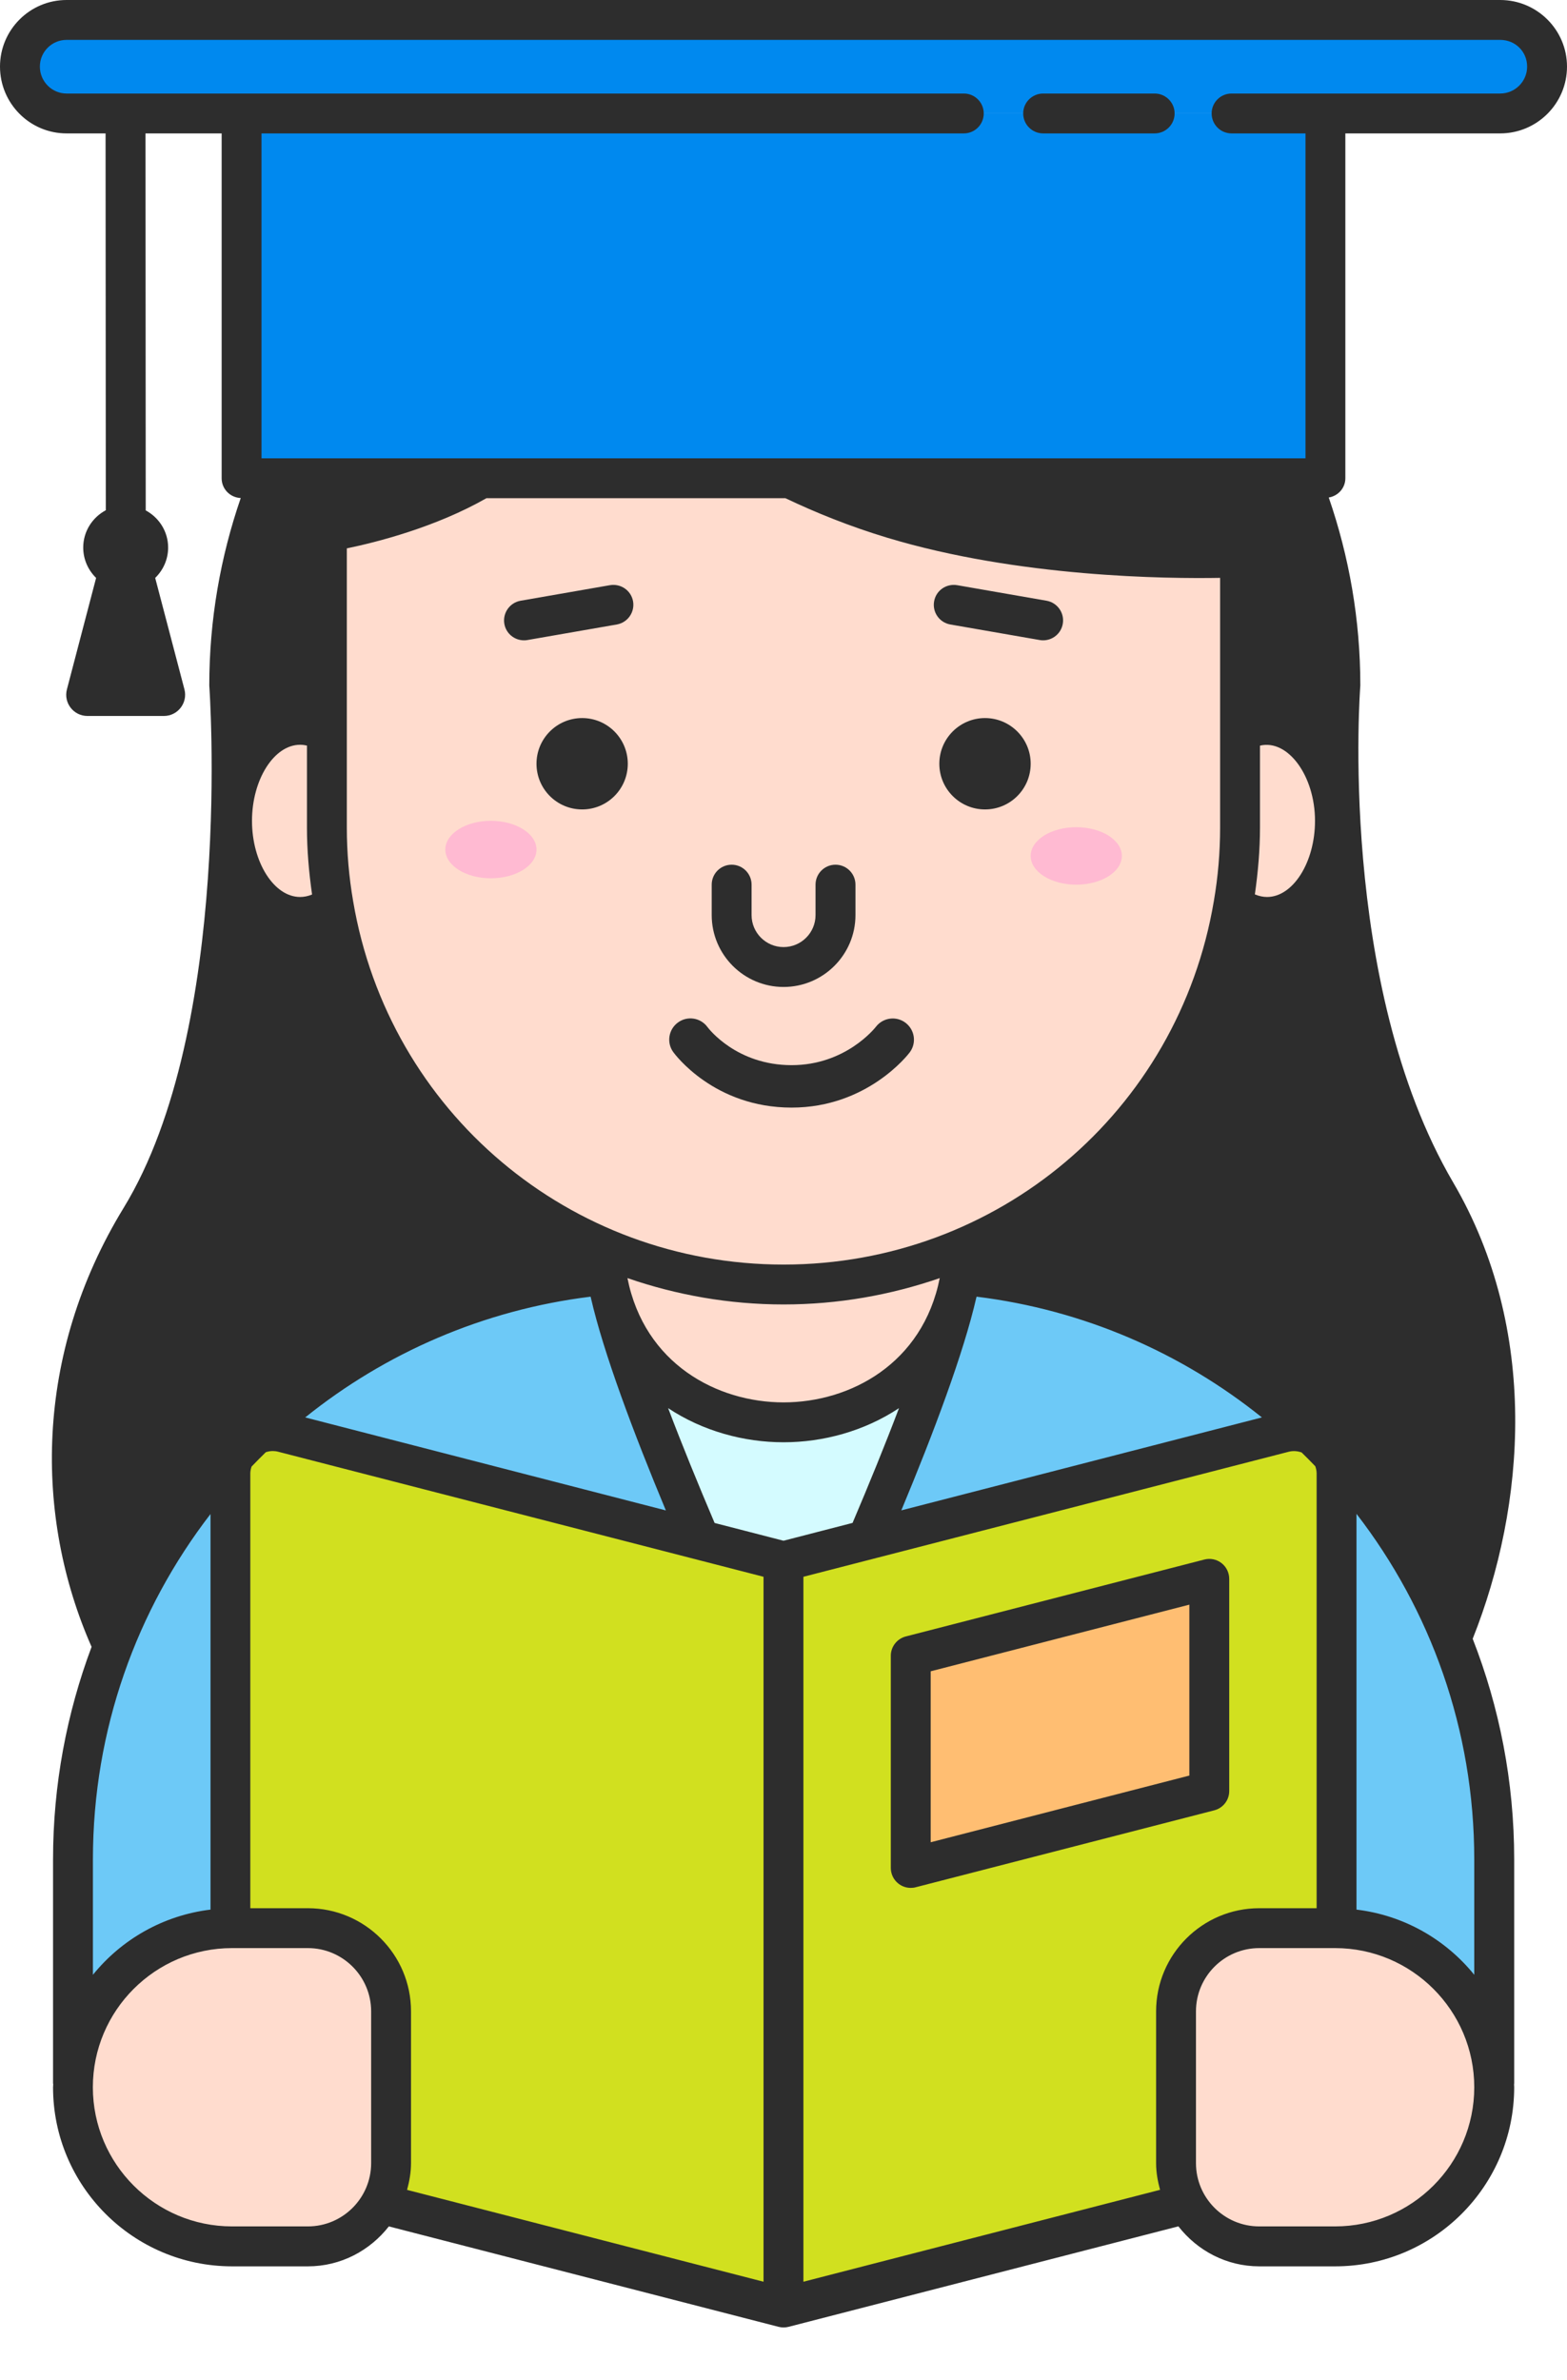 <svg width="27" height="41" viewBox="0 0 27 41" fill="none" xmlns="http://www.w3.org/2000/svg">
<path d="M23.002 14.14C23.002 15.051 22.478 15.794 21.832 15.794C21.621 15.794 21.422 15.716 21.253 15.579C21.328 15.149 21.367 14.707 21.367 14.258V12.619C21.508 12.533 21.668 12.486 21.832 12.486C22.478 12.486 23.002 13.225 23.002 14.14Z" fill="#FFDCCE"/>
<path d="M5.746 15.583C5.578 15.716 5.382 15.794 5.171 15.794C4.526 15.794 3.998 15.051 3.998 14.14C3.998 13.225 4.526 12.486 5.171 12.486C5.335 12.486 5.492 12.533 5.633 12.618V14.257C5.633 14.711 5.672 15.153 5.746 15.583Z" fill="#FFDCCE"/>
<path d="M25.014 36.615H1.988C1.584 36.615 1.257 36.288 1.257 35.884V32.028C1.257 26.443 5.785 21.916 11.37 21.916H15.632C21.217 21.916 25.745 26.443 25.745 32.028V35.884C25.745 36.288 25.418 36.615 25.014 36.615Z" fill="#6DC9F7"/>
<path d="M13.5 26.895L14.943 26.523C15.747 24.65 16.588 22.479 16.588 21.589V21.495C15.64 21.9 14.597 22.125 13.501 22.125C12.405 22.125 11.362 21.899 10.414 21.495V21.589C10.414 22.479 11.255 24.651 12.06 26.524L13.5 26.895Z" fill="#D4FBFF"/>
<path d="M13.501 22.125C12.405 22.125 11.362 21.899 10.414 21.495V21.589C10.414 21.684 10.424 21.793 10.441 21.915C10.951 25.363 16.051 25.363 16.561 21.915C16.579 21.793 16.588 21.684 16.588 21.589V21.495C15.64 21.899 14.597 22.125 13.501 22.125Z" fill="#FFDCCE"/>
<path d="M5.716 8.238C5.662 8.573 5.632 8.932 5.632 9.321V14.257C5.632 14.711 5.672 15.153 5.746 15.583C6.376 19.299 9.61 22.127 13.501 22.127C17.397 22.127 20.628 19.295 21.253 15.579C21.328 15.149 21.367 14.707 21.367 14.258V9.321C21.367 8.939 21.338 8.579 21.285 8.238H5.716Z" fill="#FFDCCE"/>
<path d="M18.544 15.239C18.978 15.239 19.33 15.017 19.33 14.744C19.33 14.47 18.978 14.249 18.544 14.249C18.11 14.249 17.759 14.47 17.759 14.744C17.759 15.017 18.11 15.239 18.544 15.239Z" fill="#FFBAD2"/>
<path d="M8.458 15.129C8.892 15.129 9.244 14.908 9.244 14.634C9.244 14.361 8.892 14.139 8.458 14.139C8.025 14.139 7.673 14.361 7.673 14.634C7.673 14.908 8.025 15.129 8.458 15.129Z" fill="#FFBAD2"/>
<path d="M13.64 19.079C12.306 19.079 11.629 18.162 11.6 18.122C11.482 17.959 11.519 17.73 11.683 17.612C11.845 17.494 12.073 17.53 12.191 17.693C12.213 17.722 12.693 18.348 13.64 18.348C14.567 18.348 15.072 17.713 15.093 17.686C15.216 17.527 15.445 17.497 15.604 17.619C15.764 17.742 15.795 17.969 15.674 18.129C15.645 18.168 14.94 19.079 13.64 19.079Z" fill="#2D2D2D"/>
<path d="M22.838 1.954H4.162V8.238H22.838V1.954Z" fill="#0089EF"/>
<path d="M26.656 1.147C26.656 1.591 26.297 1.954 25.849 1.954H1.147C0.703 1.954 0.344 1.591 0.344 1.147C0.344 0.703 0.703 0.344 1.147 0.344H25.849C26.297 0.344 26.656 0.703 26.656 1.147Z" fill="#0089EF"/>
<path d="M4.883 24.674C4.421 24.555 3.97 24.905 3.97 25.382V33.215C3.979 33.215 3.989 33.213 3.998 33.213H5.305C6.097 33.213 6.739 33.855 6.739 34.647V37.261C6.739 37.515 6.667 37.75 6.551 37.957L13.5 39.748V26.895L4.883 24.674Z" fill="#D1E01F"/>
<path d="M20.263 37.261V34.647C20.263 33.855 20.905 33.213 21.697 33.213H23.004C23.013 33.213 23.021 33.214 23.029 33.215V25.382C23.029 24.905 22.579 24.555 22.116 24.674L13.5 26.895V39.748L20.451 37.956C20.335 37.75 20.263 37.515 20.263 37.261Z" fill="#D1E01F"/>
<path d="M3.998 38.695H5.305C6.097 38.695 6.739 38.053 6.739 37.261V34.647C6.739 33.855 6.097 33.213 5.305 33.213H3.998C2.484 33.213 1.257 34.44 1.257 35.954C1.257 37.468 2.485 38.695 3.998 38.695Z" fill="#FFDCCE"/>
<path d="M23.004 38.695H21.697C20.905 38.695 20.264 38.053 20.264 37.261V34.647C20.264 33.855 20.905 33.213 21.697 33.213H23.004C24.518 33.213 25.745 34.44 25.745 35.954C25.745 37.468 24.518 38.695 23.004 38.695Z" fill="#FFDCCE"/>
<path d="M15.693 32.177L20.837 30.851V27.197L15.693 28.523V32.177Z" fill="#FFBE72"/>
<path d="M10.031 13.943C10.465 13.943 10.817 13.591 10.817 13.156C10.817 12.722 10.465 12.369 10.031 12.369C9.596 12.369 9.244 12.722 9.244 13.156C9.244 13.591 9.596 13.943 10.031 13.943Z" fill="#2D2D2D"/>
<path d="M16.972 12.369C16.538 12.369 16.185 12.722 16.185 13.156C16.185 13.591 16.538 13.943 16.972 13.943C17.407 13.943 17.759 13.591 17.759 13.156C17.759 12.722 17.406 12.369 16.972 12.369Z" fill="#2D2D2D"/>
<path d="M13.501 17.001C14.184 17.001 14.74 16.446 14.74 15.763V15.239C14.74 15.049 14.586 14.895 14.396 14.895C14.206 14.895 14.052 15.049 14.052 15.239V15.763C14.052 16.067 13.805 16.314 13.501 16.314C13.197 16.314 12.95 16.067 12.95 15.763V15.239C12.95 15.049 12.796 14.895 12.607 14.895C12.416 14.895 12.263 15.049 12.263 15.239V15.763C12.263 16.446 12.819 17.001 13.501 17.001Z" fill="#2D2D2D"/>
<path d="M16.374 10.757L17.915 11.025C17.935 11.029 17.954 11.03 17.974 11.03C18.138 11.03 18.283 10.913 18.312 10.746C18.345 10.559 18.219 10.381 18.033 10.348L16.492 10.08C16.303 10.049 16.127 10.173 16.095 10.359C16.062 10.546 16.187 10.724 16.374 10.757Z" fill="#2D2D2D"/>
<path d="M9.028 11.03C9.048 11.03 9.068 11.029 9.088 11.025L10.628 10.757C10.815 10.724 10.94 10.546 10.908 10.359C10.875 10.173 10.7 10.049 10.51 10.08L8.97 10.348C8.783 10.381 8.658 10.559 8.69 10.746C8.719 10.913 8.864 11.03 9.028 11.03Z" fill="#2D2D2D"/>
<path d="M23.181 8.238V2.298H25.849C26.484 2.298 27 1.782 27 1.147C27 0.515 26.484 0 25.849 0H1.147C0.514 0 0 0.515 0 1.147C0 1.782 0.514 2.298 1.147 2.298H1.819L1.823 8.789C1.593 8.912 1.434 9.152 1.434 9.432C1.434 9.637 1.52 9.822 1.656 9.955L1.153 11.875C1.092 12.107 1.267 12.333 1.507 12.333H2.824C3.063 12.333 3.238 12.107 3.178 11.875L2.674 9.955C2.811 9.822 2.897 9.637 2.897 9.432C2.897 9.154 2.739 8.915 2.511 8.792L2.507 2.298H3.819V8.239C3.819 8.423 3.965 8.571 4.148 8.579C3.799 9.591 3.606 10.677 3.606 11.808C3.606 11.808 4.032 17.694 2.131 20.805C0.584 23.336 0.593 26.135 1.578 28.368C1.151 29.508 0.914 30.741 0.914 32.029V35.884C0.914 35.891 0.917 35.898 0.917 35.905C0.916 35.921 0.914 35.938 0.914 35.954C0.914 37.655 2.298 39.039 3.999 39.039H5.306C5.874 39.039 6.375 38.766 6.7 38.351L13.415 40.081C13.444 40.088 13.472 40.092 13.501 40.092C13.529 40.092 13.558 40.088 13.587 40.081L20.304 38.35C20.629 38.766 21.13 39.039 21.698 39.039H23.005C24.706 39.039 26.09 37.655 26.09 35.954C26.09 35.938 26.088 35.921 26.088 35.905C26.088 35.898 26.09 35.892 26.09 35.884V32.028C26.09 30.688 25.836 29.407 25.375 28.229C26.288 25.939 26.528 22.911 25.038 20.367C23.034 16.945 23.439 11.807 23.439 11.807C23.439 10.673 23.245 9.585 22.895 8.57C23.055 8.543 23.181 8.408 23.181 8.238ZM16.607 2.298C16.797 2.298 16.95 2.144 16.95 1.954C16.95 1.765 16.797 1.611 16.607 1.611H1.147C0.894 1.611 0.687 1.403 0.687 1.147C0.687 0.893 0.894 0.687 1.147 0.687H25.849C26.109 0.687 26.313 0.889 26.313 1.147C26.313 1.403 26.105 1.611 25.849 1.611H21.22C21.03 1.611 20.877 1.765 20.877 1.954C20.877 2.144 21.03 2.298 21.22 2.298H22.494V7.895H4.506V2.298H16.607ZM13.5 26.54L12.313 26.234C12.03 25.569 11.753 24.892 11.512 24.256C12.11 24.653 12.82 24.844 13.501 24.844C14.182 24.844 14.892 24.653 15.49 24.256C15.249 24.892 14.973 25.568 14.69 26.233L13.5 26.54ZM5.171 12.829C5.211 12.829 5.25 12.834 5.289 12.843V14.258C5.289 14.643 5.323 15.028 5.377 15.407C5.376 15.408 5.371 15.409 5.371 15.411C5.306 15.437 5.239 15.451 5.171 15.451C4.721 15.451 4.342 14.851 4.342 14.14C4.342 13.43 4.721 12.829 5.171 12.829ZM10.811 22.016C11.657 22.308 12.562 22.47 13.502 22.47C14.442 22.47 15.346 22.308 16.192 22.016C15.899 23.492 14.647 24.157 13.501 24.157C12.355 24.157 11.104 23.492 10.811 22.016ZM21.832 15.451C21.764 15.451 21.695 15.436 21.628 15.409C21.628 15.408 21.624 15.406 21.622 15.405C21.676 15.025 21.71 14.641 21.71 14.257V12.844C22.19 12.729 22.658 13.364 22.658 14.14C22.658 14.851 22.28 15.451 21.832 15.451ZM13.533 8.582C14.055 8.83 14.639 9.067 15.289 9.263C17.553 9.947 20.114 9.97 21.023 9.954V14.257C21.023 14.68 20.987 15.105 20.915 15.522C20.304 19.15 17.186 21.783 13.502 21.783C9.819 21.783 6.699 19.151 6.085 15.525C6.013 15.109 5.976 14.683 5.976 14.258V9.446C6.494 9.339 7.505 9.082 8.381 8.582H13.533ZM10.176 22.336C10.177 22.341 10.179 22.346 10.18 22.351C10.399 23.309 10.922 24.695 11.473 26.018L5.259 24.416C6.64 23.306 8.329 22.563 10.176 22.336ZM16.823 22.349C16.824 22.345 16.826 22.341 16.827 22.336C18.673 22.563 20.361 23.305 21.743 24.416L15.53 26.017C16.082 24.693 16.604 23.307 16.823 22.349ZM1.601 32.028C1.601 29.791 2.357 27.728 3.627 26.08V32.894C2.811 32.993 2.093 33.409 1.601 34.017V32.028ZM5.305 38.351H3.998C2.676 38.351 1.6 37.276 1.6 35.954C1.6 34.632 2.676 33.557 3.998 33.557H5.305C5.906 33.557 6.395 34.046 6.395 34.647V37.261C6.395 37.862 5.906 38.351 5.305 38.351ZM5.305 32.87H4.313V25.382C4.313 25.34 4.322 25.3 4.335 25.262C4.416 25.178 4.497 25.096 4.58 25.015C4.619 25.002 4.659 24.995 4.7 24.995C4.732 24.995 4.765 24.999 4.797 25.008L13.156 27.161V39.304L7.014 37.722C7.054 37.574 7.082 37.422 7.082 37.261V34.647C7.083 33.667 6.285 32.87 5.305 32.87ZM13.843 39.304V27.161L22.202 25.008C22.277 24.988 22.355 24.994 22.427 25.019C22.507 25.097 22.585 25.176 22.663 25.257C22.677 25.297 22.686 25.338 22.686 25.382V32.87H21.697C20.717 32.87 19.92 33.667 19.92 34.647V37.261C19.92 37.421 19.948 37.573 19.988 37.721L13.843 39.304ZM23.004 38.351H21.697C21.096 38.351 20.607 37.862 20.607 37.261V34.647C20.607 34.046 21.096 33.557 21.697 33.557H23.004C24.326 33.557 25.402 34.633 25.402 35.954C25.402 37.276 24.326 38.351 23.004 38.351ZM25.402 34.017C24.909 33.408 24.19 32.992 23.373 32.894V26.077C24.645 27.725 25.402 29.79 25.402 32.029V34.017Z" fill="#2D2D2D"/>
<path d="M17.974 2.298H19.895C20.085 2.298 20.239 2.144 20.239 1.954C20.239 1.765 20.085 1.611 19.895 1.611H17.974C17.784 1.611 17.63 1.765 17.63 1.954C17.63 2.144 17.784 2.298 17.974 2.298Z" fill="#2D2D2D"/>
<path d="M21.18 30.852V27.197C21.18 27.091 21.131 26.99 21.047 26.925C20.963 26.86 20.854 26.837 20.751 26.864L15.606 28.189C15.455 28.229 15.349 28.365 15.349 28.522V32.177C15.349 32.283 15.398 32.383 15.482 32.448C15.543 32.495 15.617 32.52 15.692 32.52C15.721 32.52 15.75 32.517 15.778 32.509L20.922 31.184C21.074 31.145 21.18 31.008 21.18 30.852ZM20.493 30.585L16.036 31.734V28.789L20.493 27.641V30.585Z" fill="#2D2D2D"/>
</svg>
